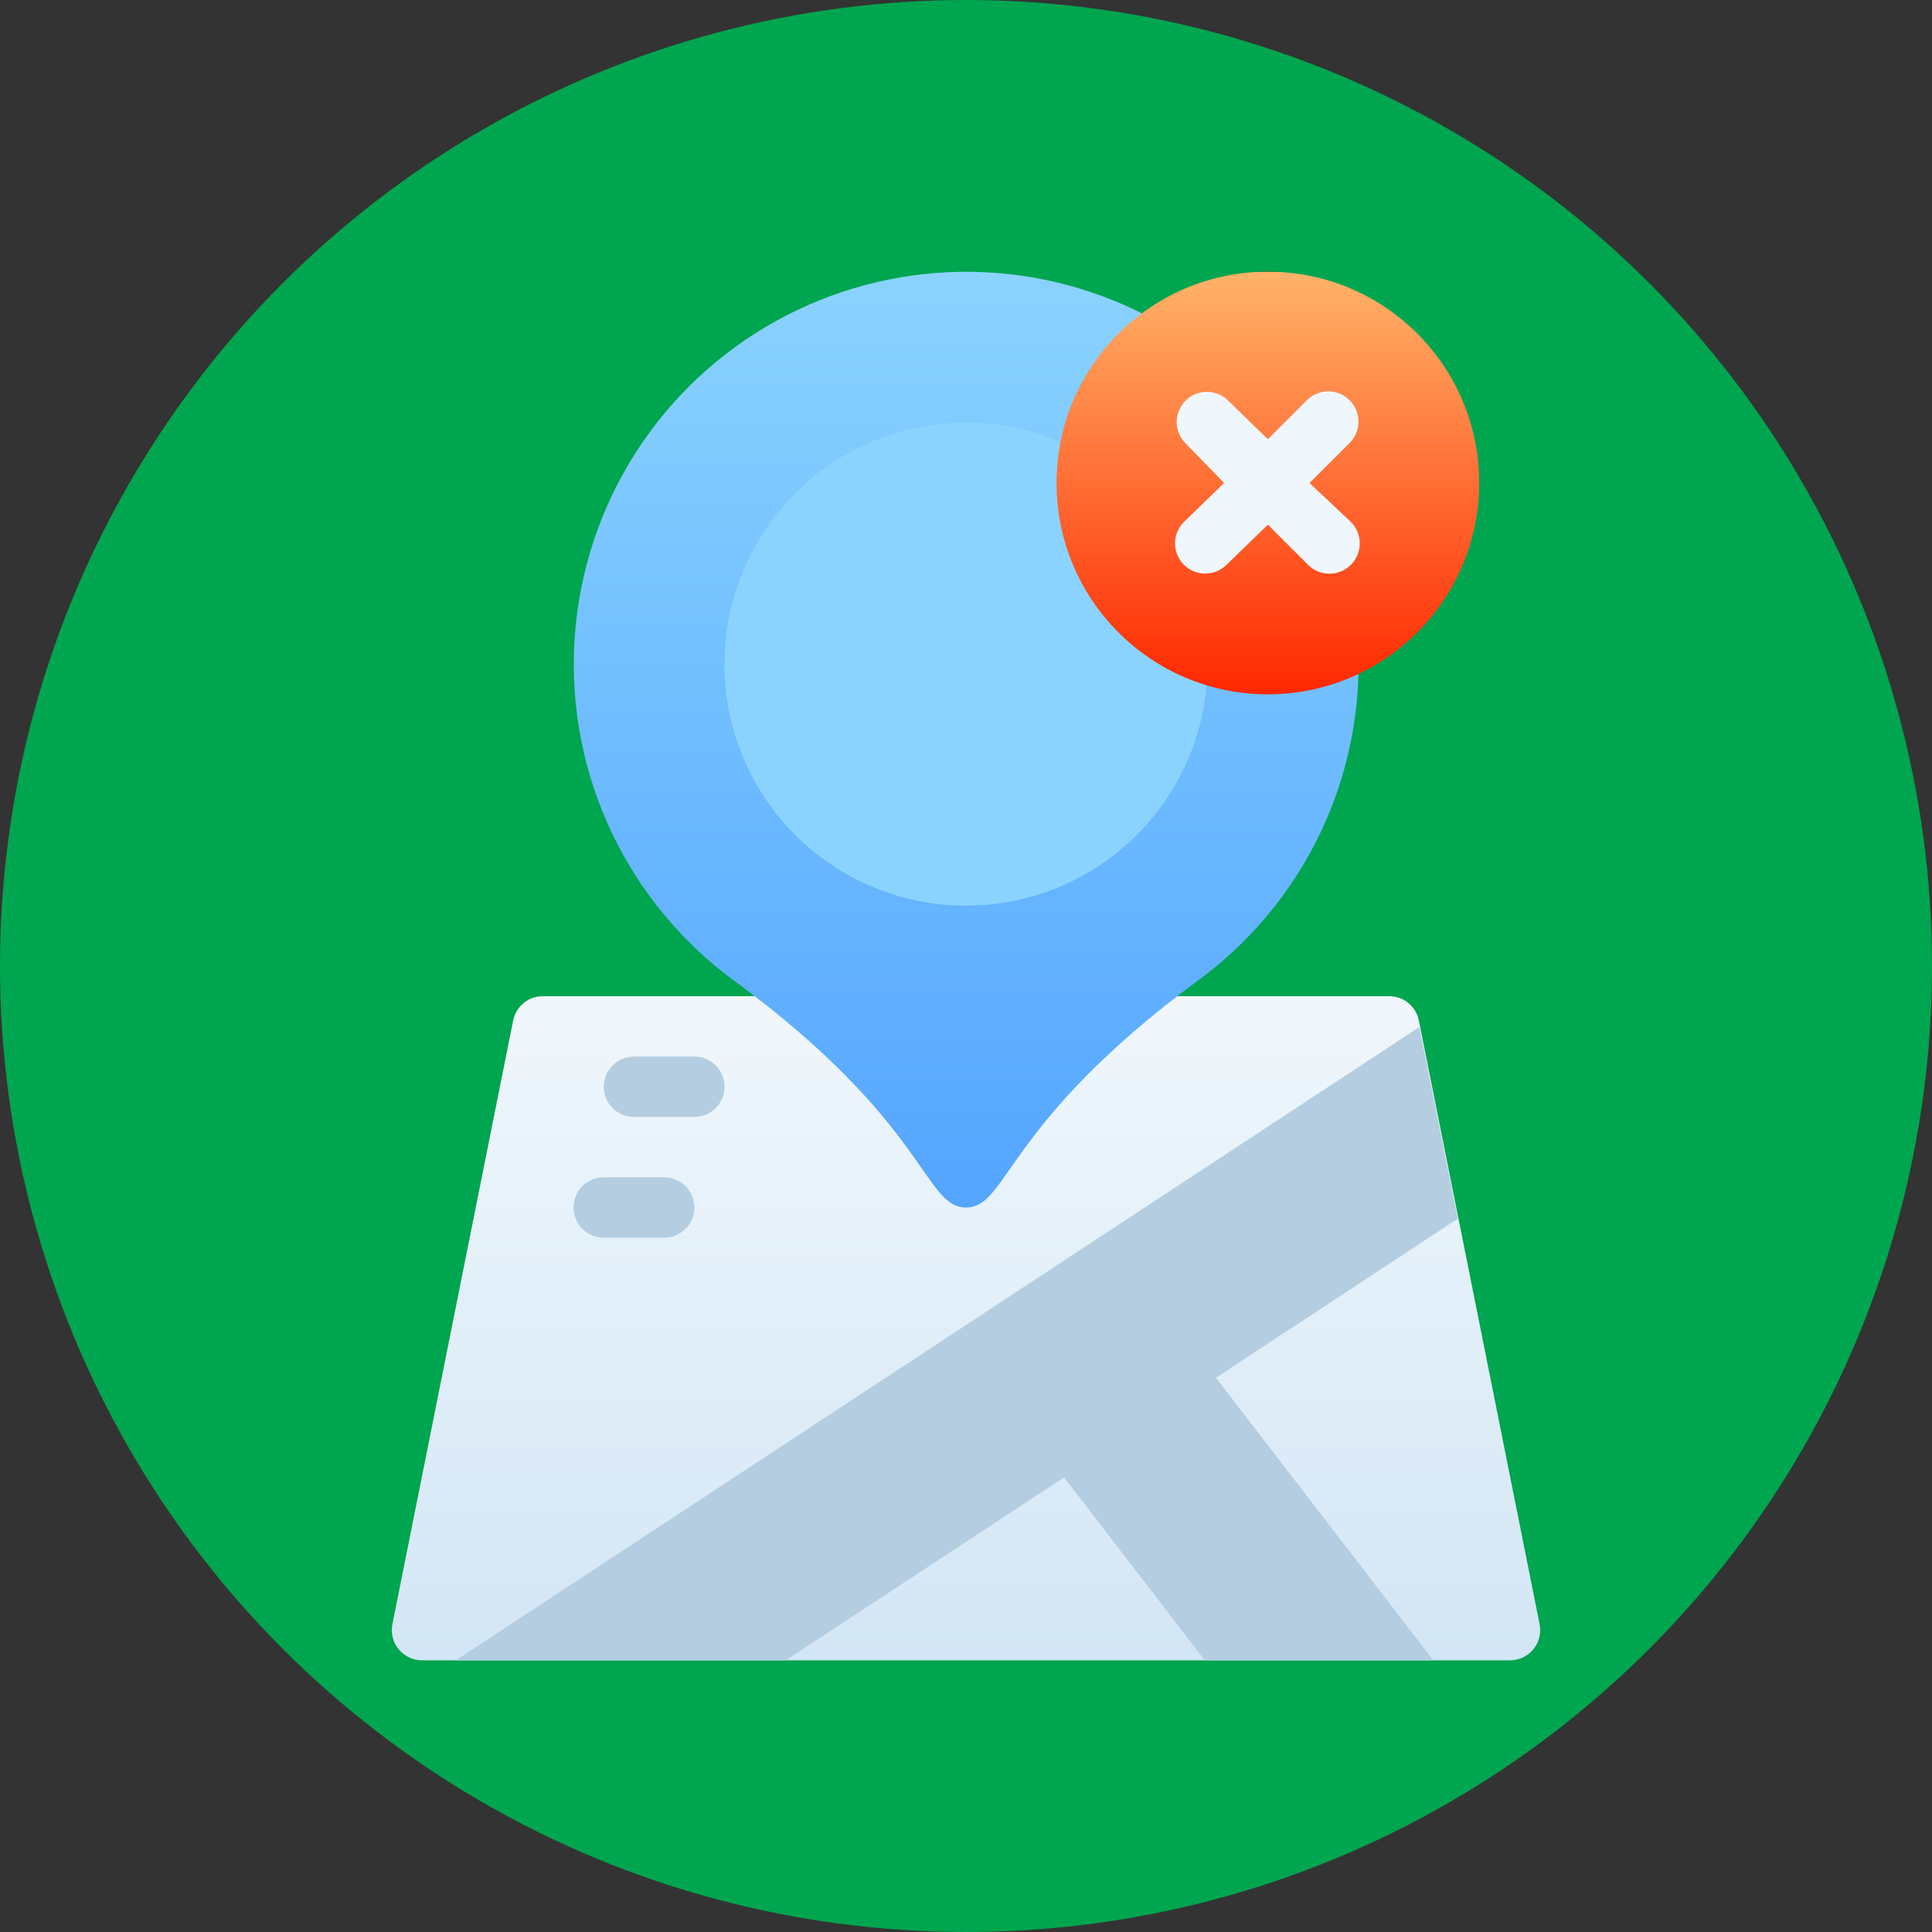 <svg width="100" height="100" viewBox="0 0 100 100" fill="none" xmlns="http://www.w3.org/2000/svg">
<rect x="0" y="0" width="100" height="100" fill="#333333" stroke="none"/>
<circle cx="50" cy="50" r="50" fill="#00A54F"/>
<path d="M79.688 84.062C79.734 84.292 79.729 84.529 79.672 84.757C79.615 84.984 79.507 85.195 79.357 85.376C79.207 85.556 79.018 85.7 78.805 85.797C78.592 85.894 78.359 85.942 78.125 85.938H21.875C21.641 85.942 21.408 85.894 21.195 85.797C20.982 85.7 20.793 85.556 20.643 85.376C20.493 85.195 20.385 84.984 20.328 84.757C20.271 84.529 20.266 84.292 20.312 84.062L26.562 52.812C26.636 52.454 26.832 52.133 27.117 51.904C27.403 51.676 27.759 51.555 28.125 51.562H71.875C72.241 51.555 72.597 51.676 72.883 51.904C73.168 52.133 73.365 52.454 73.438 52.812L79.688 84.062Z" fill="url(#paint0_linear_177_1490)"/>
<path d="M70.125 31.547C70.633 35.178 70.149 38.879 68.724 42.257C67.299 45.635 64.986 48.564 62.031 50.734C51.953 58.172 52.188 62.5 50 62.5C47.812 62.5 48.031 58.125 37.984 50.75C35.284 48.766 33.117 46.145 31.675 43.121C30.233 40.096 29.562 36.762 29.722 33.415C29.881 30.069 30.865 26.813 32.588 23.939C34.31 21.065 36.717 18.662 39.593 16.944C42.469 15.225 45.726 14.245 49.073 14.09C52.42 13.935 55.753 14.611 58.776 16.056C61.798 17.502 64.416 19.673 66.396 22.376C68.377 25.078 69.657 28.229 70.125 31.547Z" fill="url(#paint1_linear_177_1490)"/>
<path d="M50 46.875C56.904 46.875 62.5 41.279 62.5 34.375C62.5 27.471 56.904 21.875 50 21.875C43.096 21.875 37.5 27.471 37.5 34.375C37.5 41.279 43.096 46.875 50 46.875Z" fill="#8AD3FE"/>
<path d="M62.938 71.312L74.188 85.938H62.359L55.078 76.469L40.672 85.938H23.594L73.469 53.156L75.453 63.078L62.938 71.312Z" fill="#B4CDE1"/>
<path d="M65.625 35.938C71.666 35.938 76.562 31.041 76.562 25C76.562 18.959 71.666 14.062 65.625 14.062C59.584 14.062 54.688 18.959 54.688 25C54.688 31.041 59.584 35.938 65.625 35.938Z" fill="url(#paint2_linear_177_1490)"/>
<path d="M67.781 25L69.859 22.922C70.15 22.629 70.314 22.233 70.314 21.82C70.314 21.407 70.15 21.012 69.859 20.719C69.714 20.572 69.541 20.456 69.351 20.377C69.16 20.297 68.956 20.257 68.75 20.257C68.544 20.257 68.34 20.297 68.149 20.377C67.959 20.456 67.786 20.572 67.641 20.719L65.625 22.734L63.484 20.656C63.185 20.4 62.801 20.267 62.408 20.282C62.014 20.297 61.642 20.46 61.363 20.738C61.085 21.017 60.922 21.39 60.907 21.783C60.892 22.176 61.025 22.561 61.281 22.859L63.359 25L61.281 27.016C61.135 27.161 61.019 27.334 60.939 27.524C60.86 27.715 60.819 27.919 60.819 28.125C60.819 28.331 60.86 28.535 60.939 28.726C61.019 28.916 61.135 29.089 61.281 29.234C61.574 29.525 61.97 29.689 62.383 29.689C62.796 29.689 63.192 29.525 63.484 29.234L65.625 27.156L67.703 29.234C67.997 29.529 68.396 29.694 68.812 29.694C69.229 29.694 69.628 29.529 69.922 29.234C70.216 28.94 70.381 28.541 70.381 28.125C70.381 27.709 70.216 27.31 69.922 27.016L67.781 25Z" fill="#F0F7FC"/>
<path d="M34.375 64.062H31.25C30.836 64.062 30.438 63.898 30.145 63.605C29.852 63.312 29.688 62.914 29.688 62.5C29.688 62.086 29.852 61.688 30.145 61.395C30.438 61.102 30.836 60.938 31.25 60.938H34.375C34.789 60.938 35.187 61.102 35.48 61.395C35.773 61.688 35.938 62.086 35.938 62.5C35.938 62.914 35.773 63.312 35.48 63.605C35.187 63.898 34.789 64.062 34.375 64.062Z" fill="#B4CDE1"/>
<path d="M35.938 57.812H32.812C32.398 57.812 32.001 57.648 31.708 57.355C31.415 57.062 31.25 56.664 31.25 56.25C31.25 55.836 31.415 55.438 31.708 55.145C32.001 54.852 32.398 54.688 32.812 54.688H35.938C36.352 54.688 36.749 54.852 37.042 55.145C37.335 55.438 37.5 55.836 37.5 56.25C37.5 56.664 37.335 57.062 37.042 57.355C36.749 57.648 36.352 57.812 35.938 57.812Z" fill="#B4CDE1"/>
<defs>
<linearGradient id="paint0_linear_177_1490" x1="50" y1="85.938" x2="50" y2="51.562" gradientUnits="userSpaceOnUse">
<stop stop-color="#D3E6F5"/>
<stop offset="1" stop-color="#F0F7FC"/>
</linearGradient>
<linearGradient id="paint1_linear_177_1490" x1="50" y1="62.5" x2="50" y2="14.063" gradientUnits="userSpaceOnUse">
<stop stop-color="#54A5FF"/>
<stop offset="1" stop-color="#8AD3FE"/>
</linearGradient>
<linearGradient id="paint2_linear_177_1490" x1="65.625" y1="35.938" x2="65.625" y2="14.062" gradientUnits="userSpaceOnUse">
<stop stop-color="#FF2700"/>
<stop offset="1" stop-color="#FFB369"/>
<stop offset="1" stop-color="#FF2700" stop-opacity="0.71"/>
</linearGradient>
</defs>
</svg>
